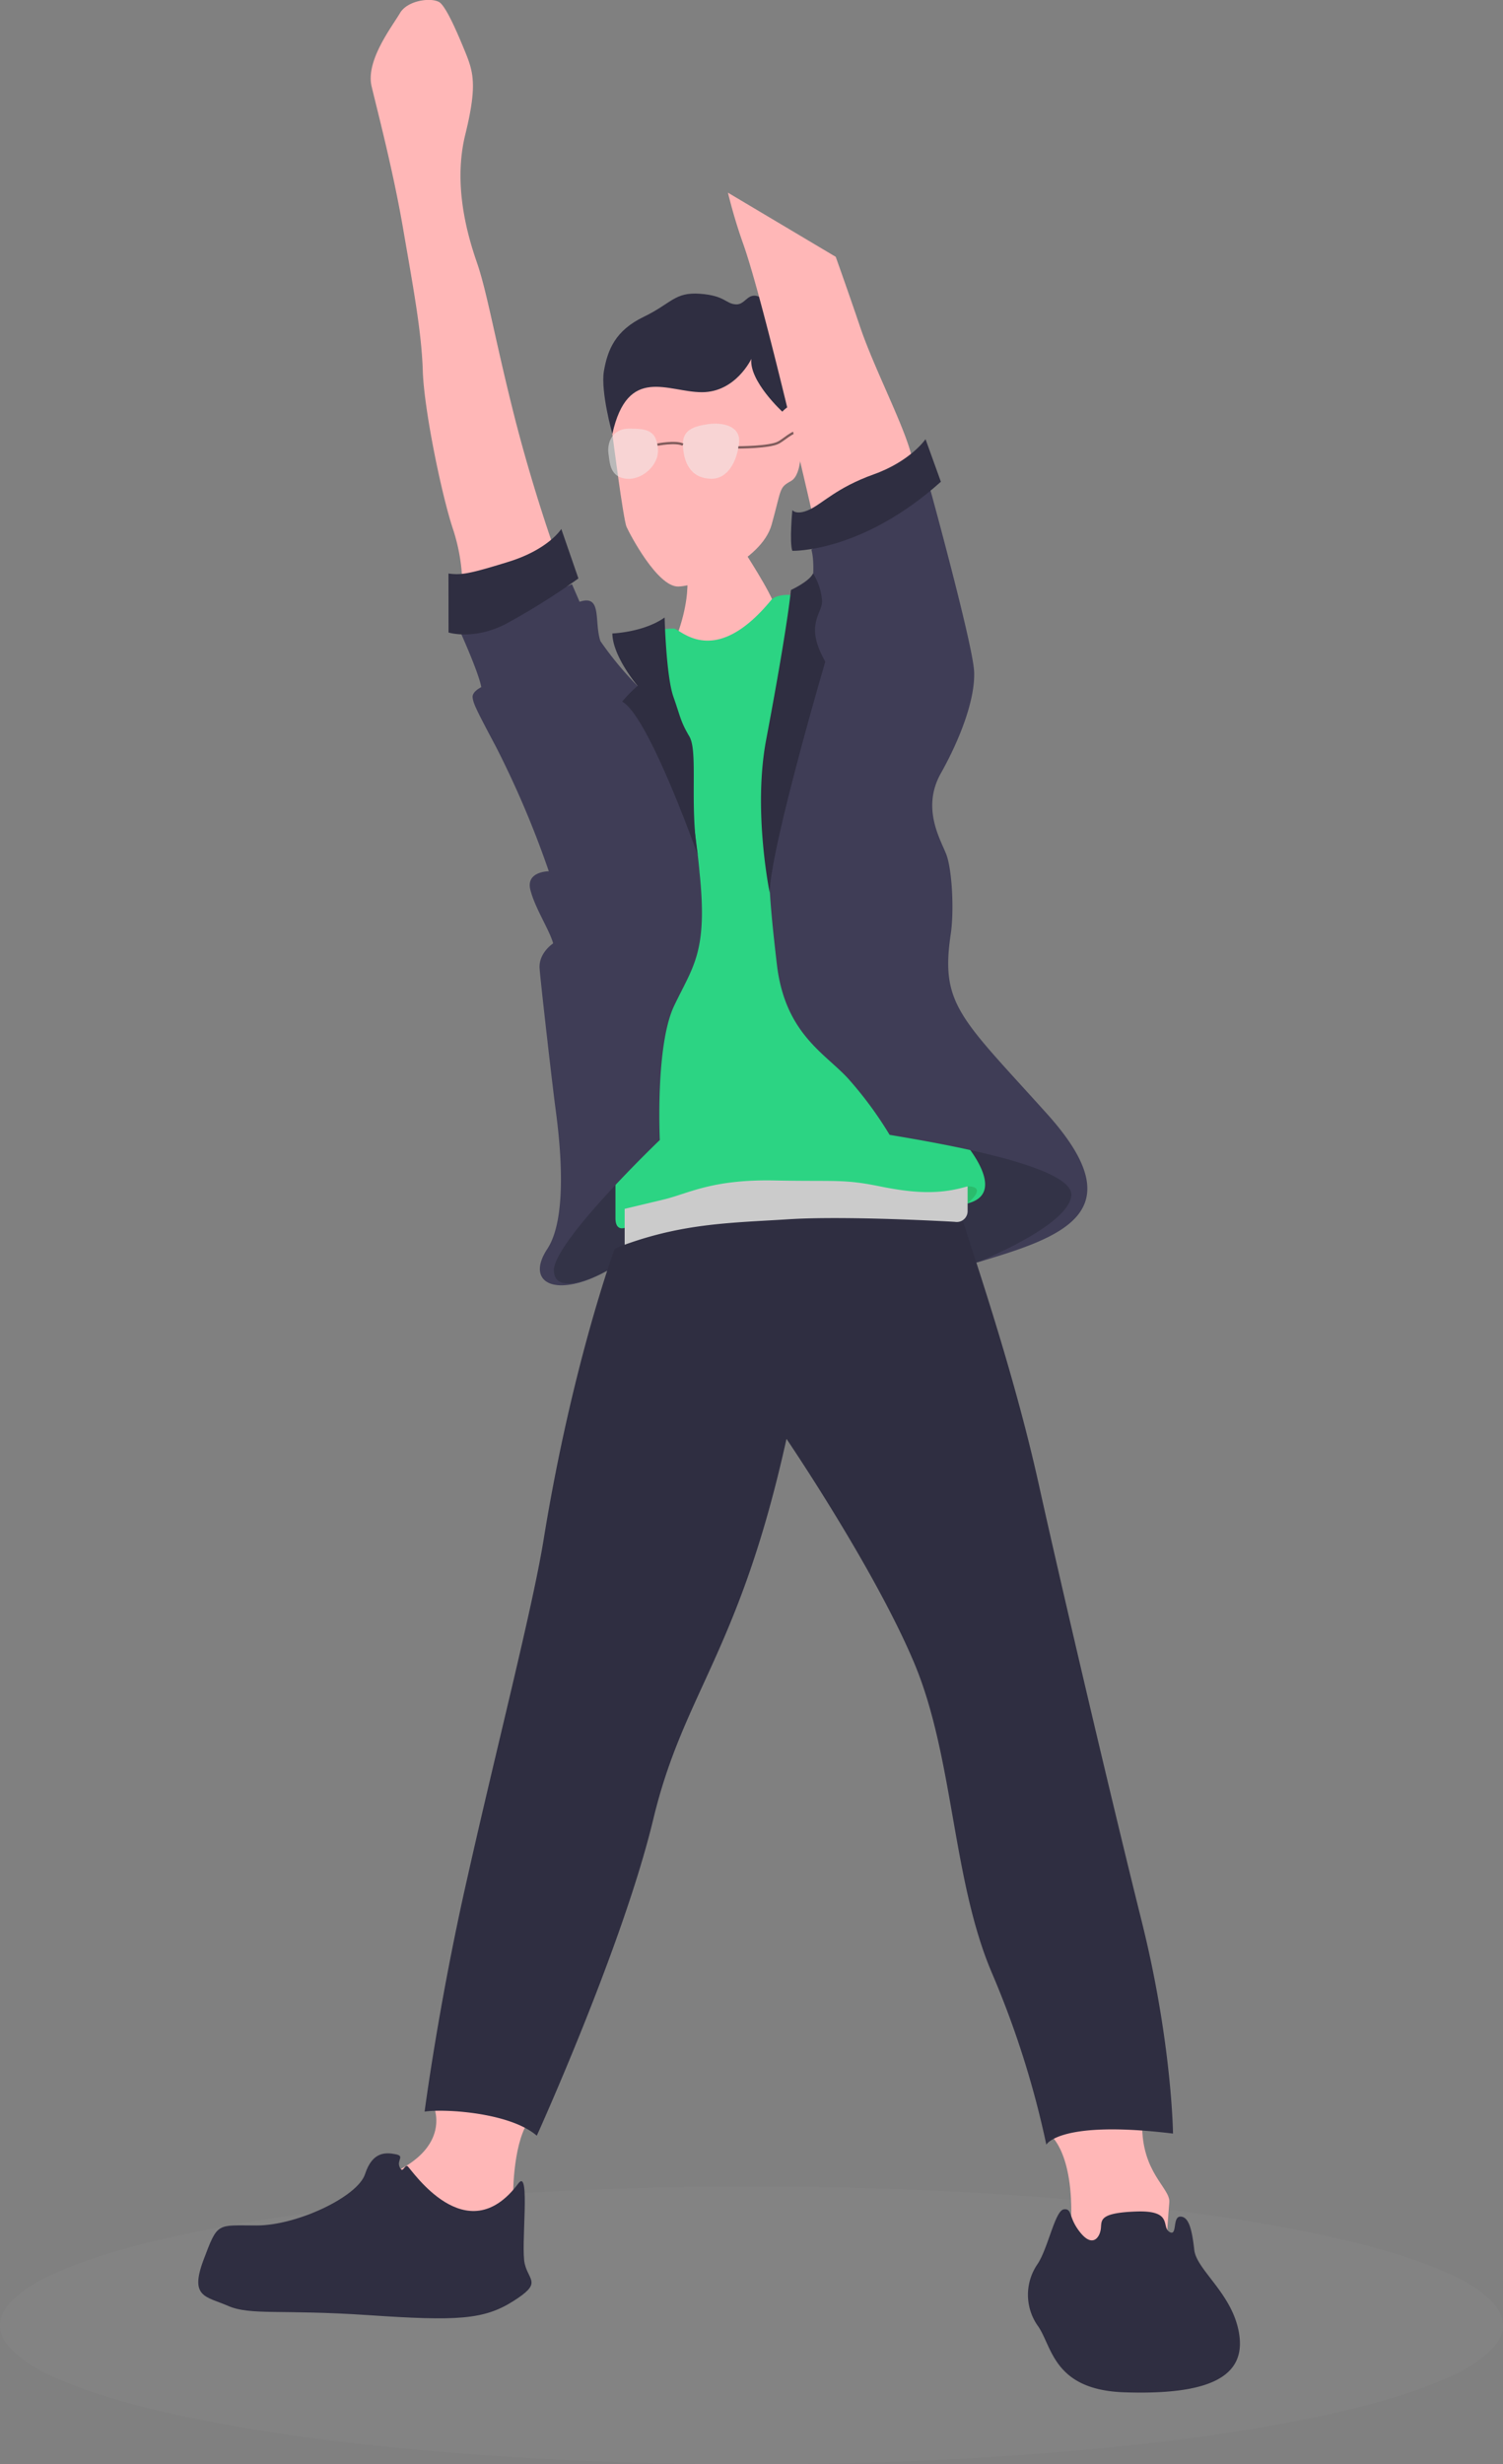 <svg xmlns="http://www.w3.org/2000/svg" viewBox="0 0 256.42 420.27"><rect x="0" y="0" width="256.42" height="420.27" fill="#808080" stroke="none"/><defs><style>.cls-1,.cls-10{fill:#f2f2f2;}.cls-1{opacity:0.03;}.cls-2{fill:#333347;}.cls-3{fill:#ffb7b7;}.cls-4{fill:#2f2e41;}.cls-5{fill:none;stroke:#000;stroke-miterlimit:10;stroke-width:0.4px;}.cls-10,.cls-5{opacity:0.5;}.cls-6{fill:#2abc6c;}.cls-7{fill:#2cd483;}.cls-8{fill:#cbcbcb;}.cls-9{fill:#3f3d56;}</style></defs><g id="Layer_2" data-name="Layer 2"><g id="display"><g id="farm"><ellipse class="cls-1" cx="128.21" cy="396.58" rx="128.21" ry="23.69"/><path class="cls-2" d="M166.56,215.34s17.16-5.07,17.23-11.63-30.13-19-57.18-19.56c-20-.39-47.19,45.48-23,32.56Z"/><path class="cls-3" d="M126.69,93.6s5,7.65,5.44,9.7c0,0-8.21,12.86-16.88,5.68,0,0,2.84-6.63,1.81-11.91Z"/><path class="cls-3" d="M104.47,74s1.86,14.59,2.42,15.85,5.28,10.26,8.83,10.18,14.2-4.34,15.93-10.57,1.23-6.27,3.29-7.42,1.66-6.55,1.66-6.55L136,65.91l-5.28-8.12-12.7.39-11.83,5.36Z"/><path class="cls-3" d="M179.19,364.13s4.32,3.15,3.47,16.3c0,0,5.05,12.09,16.41,1.05,0,0,.21-3.47.42-5.89s-4.73-5-4.63-13.35C194.86,362.24,184.45,358,179.19,364.13Z"/><path class="cls-3" d="M73.91,359s3.26,6.62-6.38,11.36c0,0,8.28,16.17,20,4.73,0,0-.16-8.91,2.53-13.17C90.09,362,82.12,357.29,73.91,359Z"/><path class="cls-4" d="M104.47,74s-2-7.1-1.45-10.65c.64-3.76,2-7,6.79-9.31s5.28-4.26,9.62-3.94,4.34,1.73,6.15,1.81,2-2.68,4.73-.87c19.17,12.86,5.13,16.72,3.16,19.17,0,0-5.68-5.21-5.29-9,0,0-2.66,5.68-8.43,5.68S107.1,62.2,104.47,74Z"/><path class="cls-3" d="M94.53,93.52S90.77,83,87.6,70.38s-4.54-20.72-6.22-25.56-4.1-13.35-2-21.87,1.37-10.73-.1-14.31-3-7-4.1-8.09S69.6-.09,68.24,2.23s-5.89,8.1-4.84,12.51,3.68,14.41,5.36,24.19,3.16,17.57,3.37,24.3,3.26,21.35,5.15,27A32.06,32.06,0,0,1,78.88,101Z"/><path class="cls-5" d="M125.92,76.3s5.39,0,6.89-.82,2.79-2.54,4.81-1.78"/><path class="cls-3" d="M142.58,43.8,124.19,32.86a88.51,88.51,0,0,0,2.52,8.49c3.58,9.89,12,46.8,12,46.8,9.26,0,17.09-8.67,17.09-8.67-.22-4.47-6.47-15.94-9.15-24C145.62,52.44,144.17,48.26,142.58,43.8Z"/><path class="cls-6" d="M158,198.32s15.3,2.9,7.1,6.89S158,198.32,158,198.32Z"/><path class="cls-7" d="M107,209.23s-2,1.16-2-1.51V190.54l6.68-82.93a14,14,0,0,1,3.29-.42c1.15.11,6.94,7,16.72-5,0,0,2.42-2.31,9.52,1.26l19.88,81.15,3,9.72s8.31,9.15.9,10.94c0,0,3.78-2.94,0-2.94,0,0-6.73,5.15-18.25,3.68S119.24,206.58,107,209.23Z"/><path class="cls-4" d="M72.44,360.13c3.26-.52,14.52.11,19.14,4.1,0,0,14.68-32.34,19.88-54s14.67-28.4,22.72-64.84c0,0,15,22.09,21.77,38.18s6.47,36.91,13.25,52.85a157.72,157.72,0,0,1,9.31,29.34s2.21-4.26,21.61-1.89c0,0-.16-15.46-5.36-36.29s-13.88-57.89-17.51-74.3-9-32.86-12.94-44.91c0,0-44.33-3.37-59.47,4.68,0,0-7.26,19.67-12.1,49.54-1.9,11.73-8,35.33-13,57.63C74.81,341.87,72.44,360.13,72.44,360.13Z"/><path class="cls-8" d="M106.57,212.28v-6.12l6.62-1.58c4.21-1,8.21-3.47,18.89-3.26s11.77-.26,18,1,10.36,1.37,15,0v4.2a1.85,1.85,0,0,1-2.17,1.86c-1.61-.1-18.83-1.05-28.39-.44S116.83,208.57,106.57,212.28Z"/><path class="cls-9" d="M102.43,109.33c-1.1-3.35.35-8-3.55-6.7l-1.3-3-19,8.25s3.11,6.89,3.53,9.31c0,0-1.58.74-1.48,1.74s.53,1.94,4,8.46a163.54,163.54,0,0,1,9,21.2s-3.94,0-3.15,3.15,3.26,6.84,3.89,9.15c0,0-2.52,1.63-2.31,4.31s2.15,19.62,2.68,23.62,2.47,18.35-1.37,24.18,1.48,8.54,10.23,3.72c0,0-8.94,4.87-9.1,0s18.07-22.3,18.07-22.3-.79-16.1,2.44-22.88,5.76-9.15,4.34-22.72c0,0-2-24-7.89-29.26A58,58,0,0,1,102.43,109.33Z"/><path class="cls-4" d="M106.15,119.65a23.15,23.15,0,0,1,2.63-2.68s-4.26-5-4.31-8.94c0,0,5.34-.18,8.92-2.72,0,0,.24,9.94,1.5,13.53s1.2,4.18,2.72,6.76,0,11.5,1.42,20.18C119,145.78,110.73,122.23,106.15,119.65Z"/><path class="cls-9" d="M166.56,215.34s15.58-6.13,16.21-11.39-24.3-9.26-31-10.41a63.92,63.92,0,0,0-7.15-9.68c-4-4.31-10.73-7.68-12.09-19.46s-2.21-20.29,0-30.71,4-23.87,4-23.87,3.26-10.94,1.9-16.09c0,0,15.56-10.73,20.29-10.2,0,0,7.26,26.4,7.47,31s-2.31,11.36-5.68,17.36,0,11.34.95,13.87,1.36,9.46.73,13.63c-1.78,12,1.78,14.27,16.52,30.66C193.71,206.79,181.28,211,166.56,215.34Z"/><path class="cls-4" d="M135.18,93.94s11.78.37,25.34-11.78L157.9,74.9s-2.53,3.74-8.84,6-8.68,4.94-10.94,6-2.94.1-2.94.1S134.65,92.57,135.18,93.94Z"/><path class="cls-4" d="M76.52,107.87s4.26,1.35,9.7-1.42a119.13,119.13,0,0,0,12.46-7.8l-2.92-8.44s-2.13,3.47-9,5.6-8.12,2.28-10.25,2Z"/><path class="cls-4" d="M131.32,152.29s-2.9-14-.61-26.12,3.74-21,4.23-25.55c0,0,3.23-1.5,3.76-2.84a10,10,0,0,1,1.55,4.81c-.08,2.29-3,4,.55,10.25C140.8,112.84,131.37,144.87,131.32,152.29Z"/><path class="cls-4" d="M88.43,372.38c2.14-2.86.37,10.78,1.1,13.73s3,3.21-2,6.36-9.54,3.39-24.61,2.37-20.19.08-24-1.58-6.62-1.42-4.18-7.89,2.21-5.83,9.07-5.83,17.21-4.89,18.47-8.76,3.54-3.71,5.2-3.39.15,1,.71,2.21.79-.48,1.34-.16S79.52,384.32,88.43,372.38Z"/><path class="cls-4" d="M191.92,408c13.4.43,20.35-2.21,19.56-9.39s-7.33-11.35-7.73-14.9-.95-5.68-2.37-5.68-.46,3.47-1.88,2.6.7-3.71-5.69-3.47-5.84,1.5-6,2.92-1.34,3.31-3.47.71-1.34-4.18-2.84-4-2.69,6.64-4.5,9.35a9.19,9.19,0,0,0,0,10.44C179.53,400,179.53,407.62,191.92,408Z"/><path class="cls-10" d="M121.32,81.65c2.88.06,4.46-3.08,4.77-6.12S123,72,120.77,72.34s-4.34.87-4.26,3.51S117.57,81.57,121.32,81.65Z"/><path class="cls-10" d="M106.89,81.65c2.59.25,5.54-2.27,5.36-5-.21-3.21-1.77-3.56-4.89-3.55s-3.79,2.64-3.55,4.28S104.05,81.37,106.89,81.65Z"/><path class="cls-5" d="M112.16,75.83s3.09-.61,4.35,0"/></g></g></g></svg>